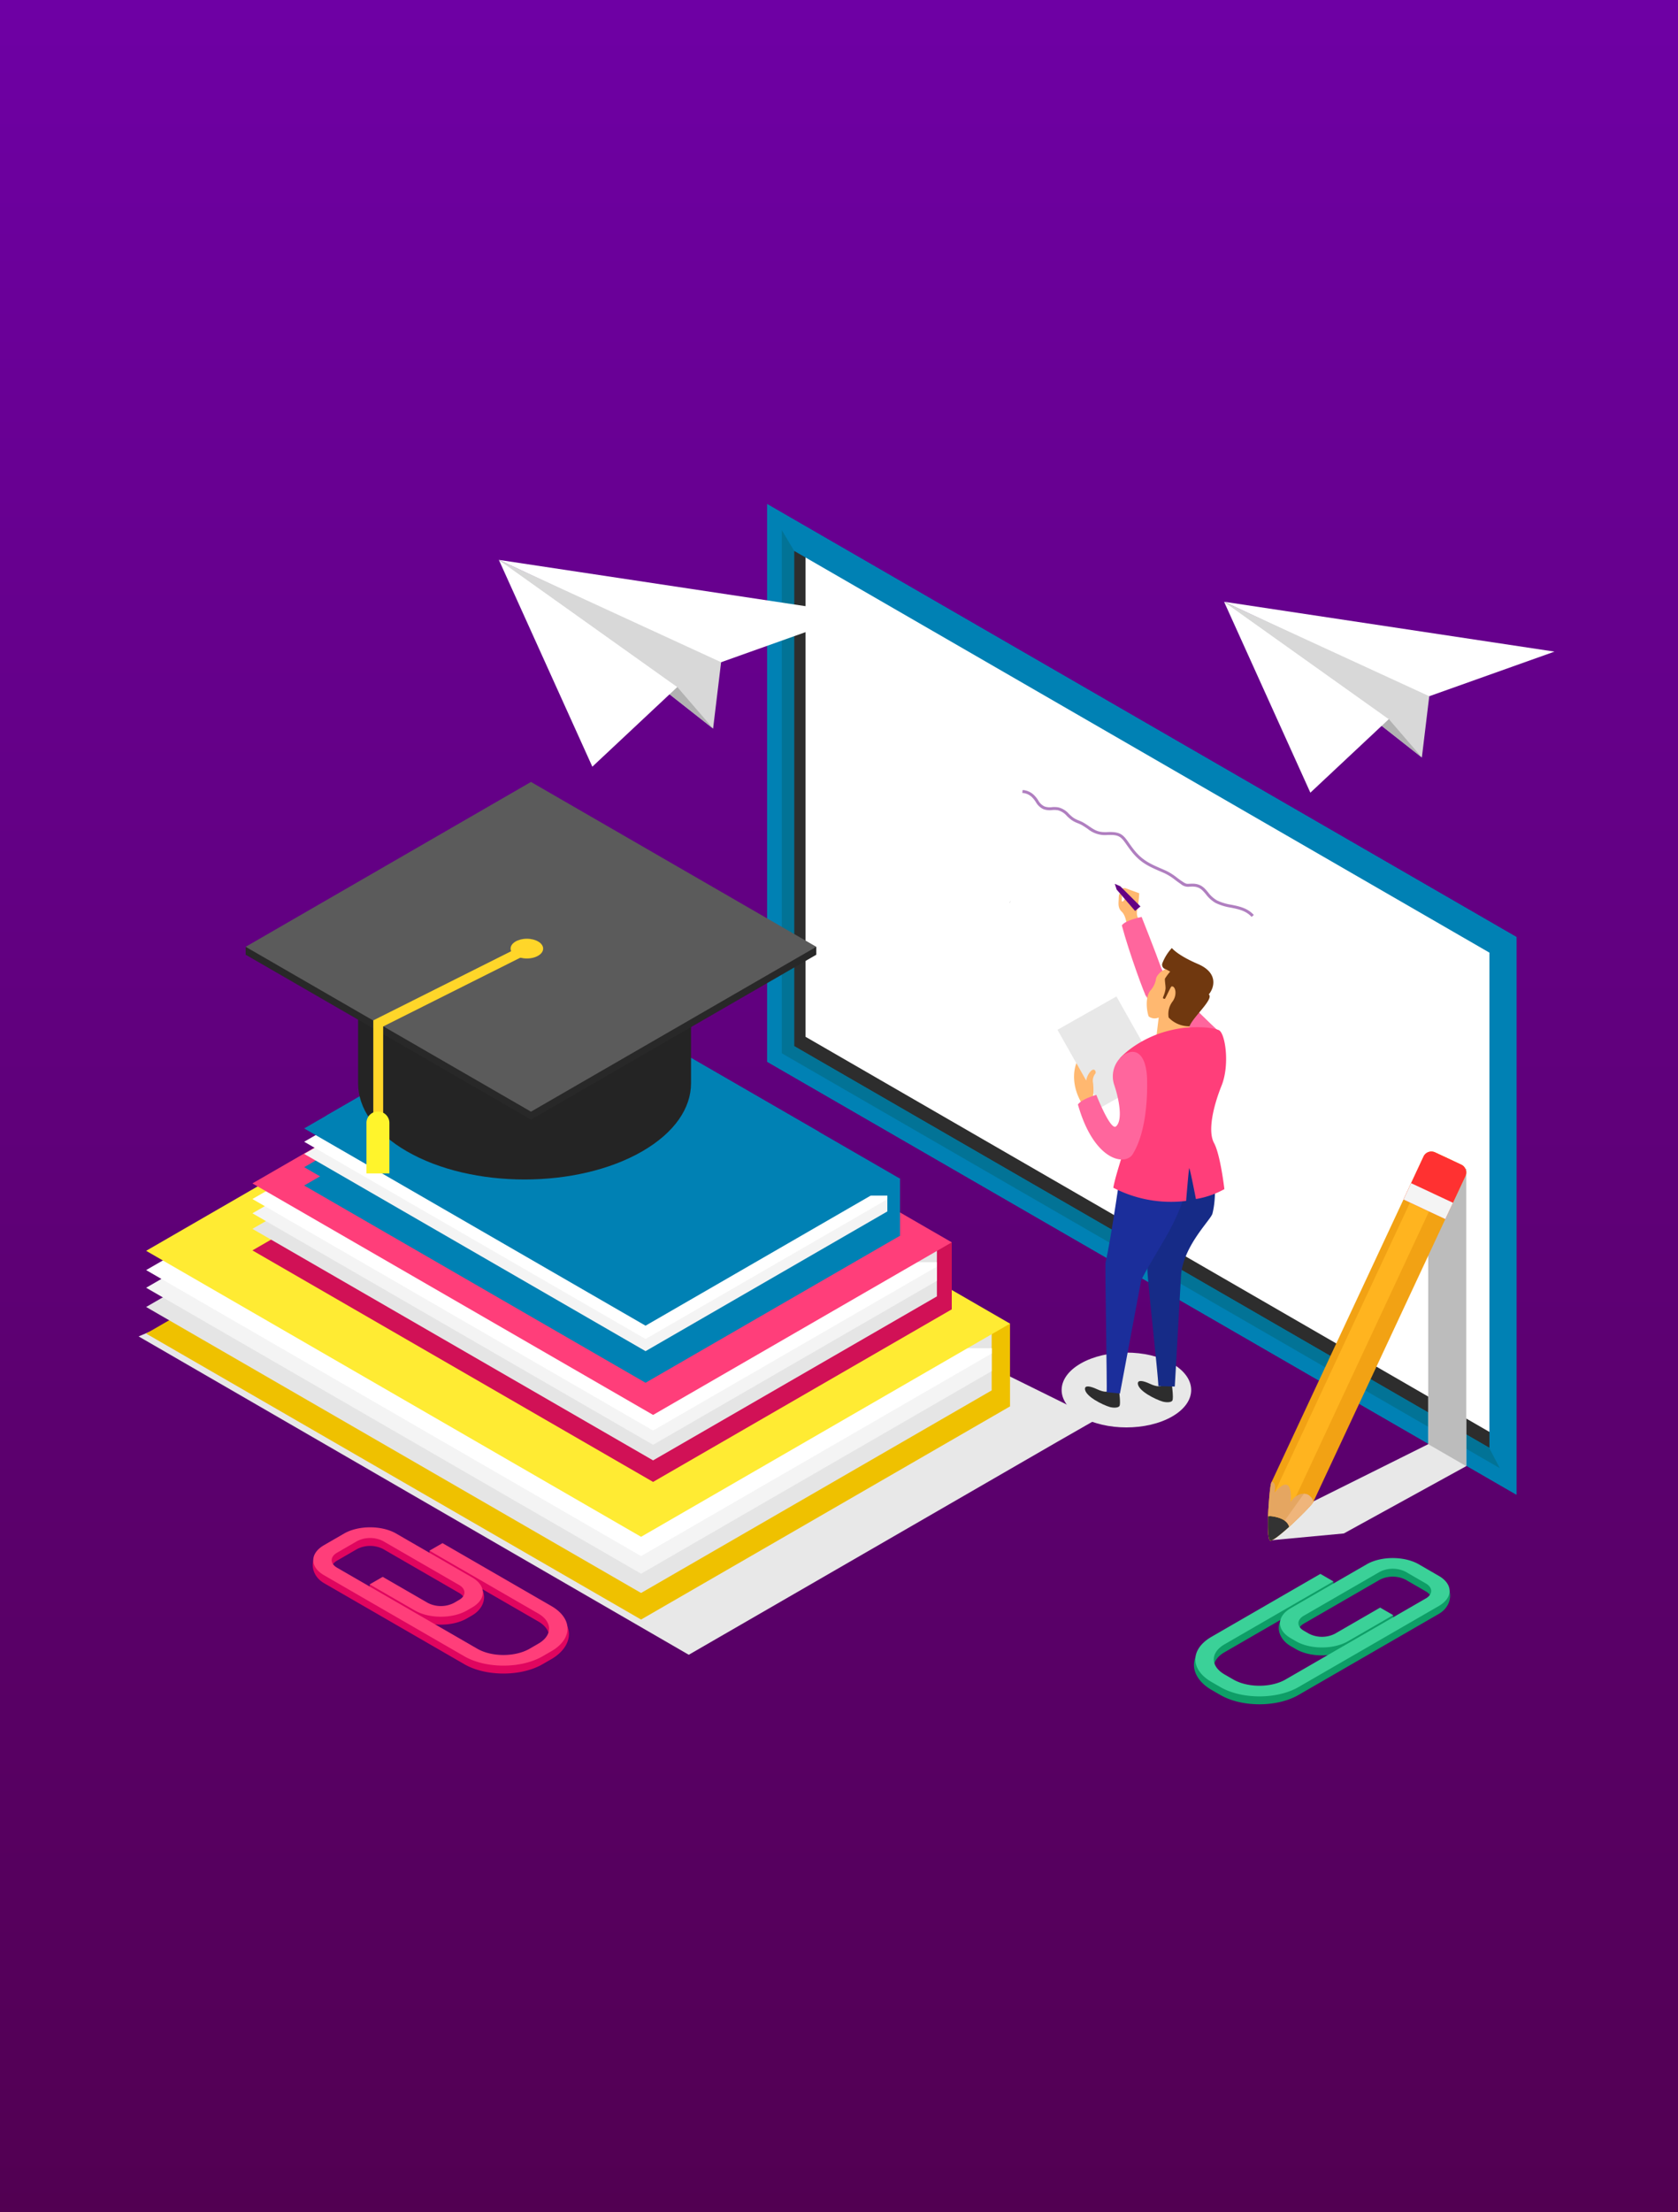 <svg xmlns="http://www.w3.org/2000/svg" xmlns:xlink="http://www.w3.org/1999/xlink" width="583" height="768" viewBox="0 0 583 768">
  <rect x="0" y="0" width="583" height="768" fill="#808080" stroke="none"/>
  <defs>
    <linearGradient id="linear-gradient" x1="0.5" x2="0.5" y2="1" gradientUnits="objectBoundingBox">
      <stop offset="0" stop-color="#6e00a4"/>
      <stop offset="1" stop-color="#520052"/>
    </linearGradient>
    <linearGradient id="linear-gradient-2" x1="-14.483" y1="0.408" x2="-13.245" y2="0.643" gradientUnits="objectBoundingBox">
      <stop offset="0" stop-color="#ffe2c4"/>
      <stop offset="1" stop-color="#ffb870"/>
    </linearGradient>
    <linearGradient id="linear-gradient-3" x1="-9.475" y1="0.5" x2="-7.955" y2="0.5" gradientUnits="objectBoundingBox">
      <stop offset="0" stop-color="#fff"/>
      <stop offset="0.717" stop-color="#efefef"/>
      <stop offset="1" stop-color="#e8e8e8"/>
    </linearGradient>
    <linearGradient id="linear-gradient-4" x1="-9.775" y1="0.252" x2="-8.832" y2="0.252" xlink:href="#linear-gradient-2"/>
    <linearGradient id="linear-gradient-5" x1="-27.945" y1="0.5" x2="-26.945" y2="0.5" xlink:href="#linear-gradient-2"/>
    <linearGradient id="linear-gradient-6" x1="1.934" y1="0.5" x2="2.934" y2="0.5" gradientUnits="objectBoundingBox">
      <stop offset="0" stop-color="#242424"/>
      <stop offset="0.683" stop-color="#696969"/>
      <stop offset="1" stop-color="#3d3d3d"/>
    </linearGradient>
  </defs>
  <g id="Group_631" data-name="Group 631" transform="translate(-783 -1)">
    <rect id="BG" width="583" height="768" transform="translate(783 1)" fill="url(#linear-gradient)"/>
    <g id="Image_for_Teacher_Registration" data-name="Image for Teacher Registration" transform="translate(782.277 98.077)">
      <g id="Group_337" data-name="Group 337" transform="translate(267.254 75.377)">
        <g id="Group_336" data-name="Group 336" transform="translate(0 2.546)">
          <path id="Path_517" data-name="Path 517" d="M231.275,266.862,482.23,411.751V228.991L231.275,84.1Z" transform="translate(-226.586 -75.978)" fill="#fff"/>
          <path id="Path_518" data-name="Path 518" d="M239.934,89.1V260.919l242.3,139.889v10.942L231.275,266.862V84.1Z" transform="translate(-226.586 -75.978)" fill="#2d2d2d"/>
          <path id="Path_519" data-name="Path 519" d="M227.441,77.459,487.776,227.764V421.357l-260.335-150.3ZM478.394,233.182,236.824,93.71V265.635L478.394,405.106Z" transform="translate(-227.441 -77.459)" fill="#0081b4"/>
          <g id="Group_335" data-name="Group 335" transform="translate(5.081 9.007)">
            <path id="Path_520" data-name="Path 520" d="M231.6,84.824l4.3,7.24V263.993L477.35,403.4l3.713,7.11L231.6,266.474Z" transform="translate(-231.596 -84.824)" fill="#027396"/>
          </g>
        </g>
      </g>
      <g id="Group_412" data-name="Group 412" transform="translate(267.254 75.377)">
        <g id="Group_336-2" data-name="Group 336" transform="translate(0 2.546)">
          <path id="Path_517-2" data-name="Path 517" d="M231.275,266.862,482.23,411.751V228.991L231.275,84.1Z" transform="translate(-226.586 -75.978)" fill="#fff"/>
          <path id="Path_518-2" data-name="Path 518" d="M239.934,89.1V260.919l242.3,139.889v10.942L231.275,266.862V84.1Z" transform="translate(-226.586 -75.978)" fill="#2d2d2d"/>
          <path id="Path_519-2" data-name="Path 519" d="M227.441,77.459,487.776,227.764V421.357l-260.335-150.3ZM478.394,233.182,236.824,93.71V265.635L478.394,405.106Z" transform="translate(-227.441 -77.459)" fill="#0081b4"/>
          <g id="Group_335-2" data-name="Group 335" transform="translate(5.081 9.007)">
            <path id="Path_520-2" data-name="Path 520" d="M231.6,84.824l4.3,7.24V263.993L477.35,403.4l3.713,7.11L231.6,266.474Z" transform="translate(-231.596 -84.824)" fill="#027396"/>
          </g>
        </g>
      </g>
      <g id="Group_338" data-name="Group 338" transform="translate(328.366 177.905)" style="mix-blend-mode: multiply;isolation: isolate">
        <path id="Path_521" data-name="Path 521" d="M296.742,190.054a3.423,3.423,0,0,1-.4.773C296.133,190.976,296.475,190.449,296.742,190.054Z" transform="translate(-273.204 -152.335)" fill="#bcbcbc"/>
      </g>
      <g id="Group_342" data-name="Group 342" transform="translate(326.719 148.838)">
        <g id="Group_339" data-name="Group 339" transform="translate(29.171 28.352)" opacity="0.5">
          <path id="Path_523" data-name="Path 523" d="M379.612,202.683l.755-.685c-2.182-2.4-5.052-2.983-7.826-3.545a17.554,17.554,0,0,1-4.987-1.519,10.286,10.286,0,0,1-3.045-2.755c-1.3-1.572-2.546-3.065-5.517-3.039-.419,0-.752.02-1.031.033-.958.05-1.155.059-2.4-.766-.653-.43-1.272-.894-1.87-1.342a20.014,20.014,0,0,0-3.84-2.435c-.565-.252-1.112-.489-1.644-.72-3.692-1.6-6.61-2.87-9.528-6.594-.668-.852-1.2-1.606-1.664-2.269-1.953-2.775-2.846-4.037-7.57-3.817-3.109.15-4.279-.647-6.22-1.962-.565-.384-1.184-.8-1.92-1.246a12.33,12.33,0,0,0-1.713-.813,9.224,9.224,0,0,1-1.932-.978,14.257,14.257,0,0,1-1.541-1.337,7.158,7.158,0,0,0-3.646-2.242,8.721,8.721,0,0,0-2.234-.077,5.677,5.677,0,0,1-2.61-.253,4.963,4.963,0,0,1-2.173-2.122,9.634,9.634,0,0,0-1.375-1.734,6.2,6.2,0,0,0-4.028-1.838l-.13,1.01a5.253,5.253,0,0,1,3.459,1.567,8.959,8.959,0,0,1,1.229,1.563,5.9,5.9,0,0,0,2.62,2.492,6.549,6.549,0,0,0,3.061.333,7.92,7.92,0,0,1,1.979.057,6.189,6.189,0,0,1,3.144,1.978,14.9,14.9,0,0,0,1.652,1.431,10.193,10.193,0,0,0,2.138,1.092,11.338,11.338,0,0,1,1.576.744c.718.433,1.322.844,1.874,1.217a9.434,9.434,0,0,0,6.84,2.137c4.161-.2,4.8.706,6.687,3.385.474.674,1.014,1.438,1.7,2.311,3.078,3.927,6.1,5.239,9.923,6.9.528.23,1.073.466,1.634.717a18.928,18.928,0,0,1,3.646,2.319c.609.457,1.24.929,1.919,1.378a3.847,3.847,0,0,0,3.017.932c.267-.013.583-.029.984-.032h.043c2.465,0,3.446,1.18,4.686,2.672a11.3,11.3,0,0,0,3.341,3,18.682,18.682,0,0,0,5.271,1.622C375.072,200.006,377.655,200.529,379.612,202.683Z" transform="translate(-299.917 -158.628)" fill="#620081"/>
        </g>
        <g id="Group_340" data-name="Group 340" transform="translate(0 2.351)" opacity="0.5">
          <path id="Path_524" data-name="Path 524" d="M402.4,208.046l.459-.911a51.1,51.1,0,0,1-4.741-2.857c-3.22-2.095-6.55-4.26-10.1-4.836a31.646,31.646,0,0,0-3.747-.323c-2.374-.106-4.617-.207-7.009-1.59-1.991-1.154-3.212-2.99-4.5-4.933-1.432-2.154-2.912-4.381-5.527-5.61-.746-.352-1.515-.641-2.259-.92a16.564,16.564,0,0,1-3.832-1.827,27.133,27.133,0,0,1-2.692-2.272,17.7,17.7,0,0,0-4.678-3.446,5.353,5.353,0,0,0-2.358-.319,5.236,5.236,0,0,1-1.738-.153,7.226,7.226,0,0,1-2.519-1.908,11.649,11.649,0,0,0-1.8-1.569,8.357,8.357,0,0,0-3.276-1.167c-.341-.068-.7-.138-1.092-.23a12.3,12.3,0,0,1-4.423-2.229c-.531-.368-1.076-.747-1.678-1.117a6.32,6.32,0,0,0-2.5-.8,7.434,7.434,0,0,1-1.655-.4,13.964,13.964,0,0,1-3.353-2.148c-.552-.433-1.124-.878-1.723-1.279-4.727-3.158-9.814-5.87-14.734-8.492-2.124-1.134-4.251-2.267-6.358-3.44-.652-.362-1.334-.711-2.026-1.064a34.884,34.884,0,0,1-4.095-2.33,20.231,20.231,0,0,0-4.206-2.072,22.686,22.686,0,0,1-3.591-1.68c-1.715-1.055-3.373-2.126-5.022-3.191-2.889-1.865-5.875-3.792-9.071-5.562l-.494.892c3.165,1.751,6.137,3.671,9.013,5.527,1.655,1.069,3.317,2.143,5.04,3.2a23.51,23.51,0,0,0,3.747,1.759,19.191,19.191,0,0,1,4,1.962,35.689,35.689,0,0,0,4.212,2.4c.682.347,1.353.691,1.995,1.048,2.112,1.175,4.244,2.31,6.374,3.446,4.9,2.612,9.964,5.313,14.647,8.441.569.38,1.124.814,1.663,1.235a14.938,14.938,0,0,0,3.6,2.291,8.35,8.35,0,0,0,1.87.462,5.432,5.432,0,0,1,2.128.665c.586.36,1.115.728,1.63,1.085a13.253,13.253,0,0,0,4.771,2.384c.4.1.775.169,1.13.237a7.463,7.463,0,0,1,2.92,1.026,10.665,10.665,0,0,1,1.627,1.432,7.892,7.892,0,0,0,2.931,2.159,6.144,6.144,0,0,0,2.067.2,4.547,4.547,0,0,1,1.935.236,17.017,17.017,0,0,1,4.39,3.26,28.544,28.544,0,0,0,2.8,2.357,17.6,17.6,0,0,0,4.058,1.946c.724.273,1.475.555,2.184.888,2.357,1.109,3.695,3.122,5.112,5.253,1.3,1.956,2.645,3.978,4.842,5.25,2.606,1.51,4.97,1.616,7.474,1.727a30.977,30.977,0,0,1,3.63.311c3.333.542,6.571,2.646,9.7,4.684A51.92,51.92,0,0,0,402.4,208.046Z" transform="translate(-276.064 -137.367)" fill="#fff"/>
        </g>
        <g id="Group_341" data-name="Group 341" transform="translate(11.633)" opacity="0.5">
          <path id="Path_525" data-name="Path 525" d="M377.229,187.5l.711-.733c-4.718-4.576-11.593-6.118-17.659-7.478-.7-.158-1.4-.313-2.08-.472-2.225-.517-3.862-2.085-5.6-3.746-.723-.692-1.469-1.408-2.255-2.029-.675-.533-1.35-1.082-2.025-1.633-1.772-1.442-3.605-2.934-5.5-4.2a42.129,42.129,0,0,0-4.88-2.676,36.666,36.666,0,0,1-5.36-3.019,56.727,56.727,0,0,0-9.125-5.078c-1.033-.492-2.075-.989-3.128-1.519a35.262,35.262,0,0,1-7.492-4.756c-.585-.512-1.14-1.092-1.726-1.7a16.621,16.621,0,0,0-3.52-3.049,17.263,17.263,0,0,0-3.543-1.436,15.44,15.44,0,0,1-3.565-1.475,28.573,28.573,0,0,0-6.525-2.963,15.3,15.3,0,0,1-3.336-1.82,12.536,12.536,0,0,0-4.9-2.276l-.148,1.009a11.58,11.58,0,0,1,4.493,2.119,16.309,16.309,0,0,0,3.566,1.932,27.817,27.817,0,0,1,6.32,2.865,16.433,16.433,0,0,0,3.787,1.579,16.406,16.406,0,0,1,3.342,1.345,15.944,15.944,0,0,1,3.293,2.873c.576.6,1.172,1.222,1.789,1.765a36.2,36.2,0,0,0,7.707,4.9c1.059.533,2.108,1.033,3.145,1.529a55.936,55.936,0,0,1,8.969,4.984,37.436,37.436,0,0,0,5.507,3.109,41.059,41.059,0,0,1,4.762,2.607c1.854,1.238,3.668,2.714,5.421,4.141.68.553,1.359,1.1,2.036,1.642.748.591,1.476,1.289,2.183,1.964,1.756,1.683,3.572,3.423,6.07,4,.685.159,1.382.314,2.088.472C365.992,181.616,372.719,183.125,377.229,187.5Z" transform="translate(-285.576 -135.445)" fill="#fff"/>
        </g>
      </g>
      <g id="Group_348" data-name="Group 348" transform="translate(368.128 209.756)">
        <g id="Group_343" data-name="Group 343" transform="translate(19.922)">
          <path id="Path_526" data-name="Path 526" d="M334.469,197.379s-1.23-.977-.679-3.565a39.432,39.432,0,0,0,.679-5.561l-4.882-1.783s-1.062,0-1.167.213a10.587,10.587,0,0,0,.955,2.715c.424.977-.763,2.166-.955,1.573s.275-1.4-.191-2.166-.849-.593-.89,1.147-.426,3.352,1.081,4.752,1.762,4.925,1.762,4.925Z" transform="translate(-325.979 -184.985)" fill="url(#linear-gradient-2)"/>
          <path id="Path_527" data-name="Path 527" d="M361.874,234.379s-18.1-16.716-20.022-22.114-6.761-17.6-6.761-17.6-5.662,1.057-6.882,2.934c2.562,9.624,8.177,24.764,8.664,25.115s-2.074-3.051.489.352,12.2,16.2,13.179,16.548S361.874,234.379,361.874,234.379Z" transform="translate(-325.768 -183.159)" fill="#ff669d"/>
          <path id="Path_528" data-name="Path 528" d="M328.123,186.105l7,7-1.868,1.569-6.409-7.427-.637-1.995Z" transform="translate(-326.213 -185.256)" fill="#630084"/>
        </g>
        <g id="Group_347" data-name="Group 347" transform="translate(0 22.286)">
          <path id="Path_529" data-name="Path 529" d="M317.7,340.5c8.789,5.075,23.036,5.075,31.827,0s8.788-13.3,0-18.371-23.037-5.074-31.827,0S308.908,335.424,317.7,340.5Z" transform="translate(-309.66 -177.873)" fill="#e8e8e8" style="mix-blend-mode: multiply;isolation: isolate"/>
          <g id="Group_346" data-name="Group 346">
            <path id="Path_530" data-name="Path 530" d="M329.616,329.734s.519,3.972.161,4.881-2.489.72-3.284.5c-2.618-.741-8.912-3.861-8.752-6.45.061-1.057,1.655-.952,4.219.247s4.015.992,4.346.251S329.616,329.734,329.616,329.734Z" transform="translate(-308.181 -175.73)" fill="#2d2d2d"/>
            <path id="Path_531" data-name="Path 531" d="M344.641,328.2s.517,3.971.158,4.88-2.483.718-3.282.492c-2.614-.74-8.913-3.857-8.753-6.45.066-1.053,1.657-.953,4.219.247s4.016.994,4.349.251S344.641,328.2,344.641,328.2Z" transform="translate(-304.832 -176.072)" fill="#2d2d2d"/>
            <g id="Group_345" data-name="Group 345">
              <g id="Group_344" data-name="Group 344">
                <path id="Path_532" data-name="Path 532" d="M344.982,342.241c.241-3.511,2.115-38.078,2.232-39.156,1.075-10.069,10.308-18.744,10.858-20.886,1.991-7.789,0-18.272,0-18.272l-18.184.761a180.319,180.319,0,0,0-4.422,36.608c-.034,3.643,3.783,37.237,3.814,40.786Z" transform="translate(-304.229 -190.001)" fill="#162b87"/>
                <path id="Path_533" data-name="Path 533" d="M335.957,305.416c1.552-3.626,8.984-15.268,10.546-18.685,7.3-13.787,5.574-21.906,5.574-21.906l-22.719-.9s-3.987,28.017-5.754,35.167c-.285,1.14.6,44.182.36,45.123l4.634.443Z" transform="translate(-306.886 -190.001)" fill="#1b2e9b"/>
                <rect id="Rectangle_83" data-name="Rectangle 83" width="23.525" height="30.908" transform="translate(0 28.383) rotate(-29.455)" fill="#e8e8e8"/>
                <rect id="Rectangle_84" data-name="Rectangle 84" width="22.787" height="30.055" transform="translate(0.508 28.492) rotate(-29.456)" fill="url(#linear-gradient-3)"/>
                <path id="Path_534" data-name="Path 534" d="M345.314,209.514a5.535,5.535,0,0,0-6.172,2.081,3.01,3.01,0,0,0-.706,1.689,8,8,0,0,1-1.953,3.759c-1.623,1.982-1.382,6.457-.534,8.885a3.41,3.41,0,0,0,3.485.393l-.728,6.087,11.759-1.4s-1.317-2.973,1.535-7.628,3.312-7.317.611-10.136-7.3-3.729-7.3-3.729" transform="translate(-304.268 -202.191)" fill="url(#linear-gradient-4)"/>
                <path id="Path_535" data-name="Path 535" d="M343.044,203.479s1.844,2.456,9.057,5.546,5.683,8.294,3.77,10.555c1.9,1.58-5.6,7.949-6.675,11.067a9.76,9.76,0,0,1-7.267-3.033,7.133,7.133,0,0,1,1.244-5.423c1.9-2.437,1.1-5.722-.259-5.359-.294.081-2.15,4.34-2.352,4.32a2.337,2.337,0,0,1-.547-.19c-.3-.187.5-1.163.813-3.172.146-.959-.379-3.267-.143-3.752a20.048,20.048,0,0,1,1.775-2.379l-1.494-.817a1.58,1.58,0,0,1-1.216-2.1,16.605,16.605,0,0,1,3.293-5.265" transform="translate(-303.3 -203.479)" fill="#70380f"/>
                <path id="Path_536" data-name="Path 536" d="M328.117,236.689s4.3-5.063,13.261-8.4a43.453,43.453,0,0,1,8.97-2.118s8.068-.819,12.067.789c2.266.912,3.918,11.98.994,19.262s-4.867,15.82-2.631,19.925,3.6,16.027,3.6,16.027a30.424,30.424,0,0,1-9.89,3.434s-2.061-10.712-2.329-10.712c-.141,0-1.075,11.371-1.075,11.371a43.468,43.468,0,0,1-25.3-4.58c.959-5.391,4.84-15.826,5.87-20.855s-3.536-24.138-3.536-24.138" transform="translate(-306.388 -198.467)" fill="#ff3e7a"/>
                <path id="Path_537" data-name="Path 537" d="M321.243,247.538a19.265,19.265,0,0,0,0-4.458,3.948,3.948,0,0,1,.78-3.282c.427-.609-.3-2.25-1.64-.79a6.131,6.131,0,0,0-1.52,3.181l-3.4-6.018s-2.843,6.123,1.981,14.166C320.6,251.96,321.243,247.538,321.243,247.538Z" transform="translate(-308.874 -196.19)" fill="url(#linear-gradient-5)"/>
                <path id="Path_538" data-name="Path 538" d="M328.379,244.523a9.247,9.247,0,0,1,2.266-9.677,7.418,7.418,0,0,1,1.856-1.31c4.2-2.072,7.1,1.48,7.266,9.12s-.633,18.8-5.035,25.89c-2.693,4.076-13.453,2.285-19-17.314,1.4-1.989,6.4-3.328,6.4-3.328s4.947,12.578,6.842,10.915c2.469-2.172.975-9.686-.6-14.3" transform="translate(-308.627 -196.907)" fill="#ff669d"/>
              </g>
            </g>
          </g>
        </g>
      </g>
      <g id="Group_358" data-name="Group 358" transform="translate(48.881 174.391)">
        <g id="Group_352" data-name="Group 352" transform="translate(0 69.243)">
          <g id="Group_349" data-name="Group 349" transform="translate(0 19.527)">
            <path id="Path_539" data-name="Path 539" d="M240.025,435.7,368.207,361.69l13.518-7.737L196.246,262.41,48.881,325.177Z" transform="translate(-48.881 -221.459)" fill="#e8e8e8" style="mix-blend-mode: multiply;isolation: isolate"/>
            <path id="Path_540" data-name="Path 540" d="M222.978,425.7,351.162,351.7V322.967L179.2,252.415,51.019,326.42Z" transform="translate(-48.404 -223.687)" fill="#efc100"/>
            <path id="Path_541" data-name="Path 541" d="M179.2,244.864,344.788,321.7v26.131l-121.81,70.327L51.019,318.869Z" transform="translate(-48.404 -225.371)" fill="#e5e5e5"/>
            <path id="Path_542" data-name="Path 542" d="M179.2,239.4l27.455,12.738v82.271H344.788v7.951l-121.81,70.328L51.019,313.408Z" transform="translate(-48.404 -226.588)" fill="#f4f4f4"/>
            <path id="Path_543" data-name="Path 543" d="M179.2,234.4l27.455,12.739V335.53H344.788v1.831l-121.81,70.327L51.019,308.4Z" transform="translate(-48.404 -227.704)" fill="#fff"/>
            <path id="Path_544" data-name="Path 544" d="M222.978,402.211l128.184-74.006L179.2,228.925l-128.18,74Z" transform="translate(-48.404 -228.925)" fill="#ffeb33"/>
          </g>
          <g id="Group_350" data-name="Group 350" transform="translate(39.543 10.217)">
            <path id="Path_545" data-name="Path 545" d="M220.423,380.614,324.192,320.7V297.443L184.983,240.331,81.215,300.237Z" transform="translate(-81.215 -217.072)" fill="#d11156"/>
            <path id="Path_546" data-name="Path 546" d="M184.983,234.217l134.05,62.2v21.152L220.423,374.5,81.215,294.124Z" transform="translate(-81.215 -218.435)" fill="#e5e5e5"/>
            <path id="Path_547" data-name="Path 547" d="M184.983,229.8l22.224,10.31v66.6H319.033v6.436l-98.61,56.934L81.215,289.705Z" transform="translate(-81.215 -219.42)" fill="#f4f4f4"/>
            <path id="Path_548" data-name="Path 548" d="M184.983,225.743l22.224,10.315v71.554H319.033V309.1l-98.61,56.931L81.215,285.655Z" transform="translate(-81.215 -220.325)" fill="#fff"/>
            <path id="Path_549" data-name="Path 549" d="M220.423,361.594l103.768-59.911L184.983,221.313,81.215,281.222Z" transform="translate(-81.215 -221.313)" fill="#ff3e7a"/>
          </g>
          <g id="Group_351" data-name="Group 351" transform="translate(57.522)">
            <path id="Path_550" data-name="Path 550" d="M214.522,348.681l88.411-51.042V277.823L184.326,229.162,95.916,280.2Z" transform="translate(-95.916 -209.345)" fill="#0081b4"/>
            <path id="Path_551" data-name="Path 551" d="M184.326,223.952l114.213,52.989v18.026l-84.016,48.506L95.916,275Z" transform="translate(-95.916 -210.507)" fill="#0081b4"/>
            <path id="Path_552" data-name="Path 552" d="M184.326,220.186l18.937,8.788v56.743h95.276V291.2l-84.016,48.508L95.916,271.234Z" transform="translate(-95.916 -211.346)" fill="#f4f4f4"/>
            <path id="Path_553" data-name="Path 553" d="M184.326,216.734l18.937,8.786v60.966h95.276v1.261l-84.016,48.508L95.916,267.779Z" transform="translate(-95.916 -212.116)" fill="#fff"/>
            <path id="Path_554" data-name="Path 554" d="M214.522,332.478l88.411-51.042L184.326,212.958,95.916,264Z" transform="translate(-95.916 -212.958)" fill="#0081b4"/>
            <path id="Path_555" data-name="Path 555" d="M273.324,265.153l-80.69,46.585-90.4-52.192,80.687-46.588Z" transform="translate(-94.508 -212.958)" fill="#0081b4"/>
          </g>
        </g>
        <g id="Group_357" data-name="Group 357" transform="translate(37.193 0)">
          <g id="Group_354" data-name="Group 354">
            <path id="Path_556" data-name="Path 556" d="M226.909,207.909v41.548c0,8.545-5.646,17.09-16.939,23.609-22.587,13.043-59.206,13.043-81.8,0-11.3-6.521-16.941-15.068-16.938-23.617V207.909Z" transform="translate(-72.171 -144.84)" fill="url(#linear-gradient-6)"/>
            <g id="Group_353" data-name="Group 353">
              <path id="Path_557" data-name="Path 557" d="M178.423,263.113l99.132-57.233v-2.742H79.293v2.742Z" transform="translate(-79.293 -145.904)" fill="#282828"/>
              <path id="Path_558" data-name="Path 558" d="M178.423,270.8l99.132-57.232-99.132-57.233-99.13,57.233Z" transform="translate(-79.293 -156.339)" fill="#5b5b5b"/>
            </g>
          </g>
          <g id="Group_356" data-name="Group 356" transform="translate(41.97 54.43)">
            <g id="Group_355" data-name="Group 355" transform="translate(2.375 1.27)">
              <path id="Path_559" data-name="Path 559" d="M115.553,266.313h3.428V231.068l52.127-26.118-1.536-3.066L115.553,228.95Z" transform="translate(-115.553 -201.884)" fill="#ffd629"/>
            </g>
            <path id="Path_560" data-name="Path 560" d="M154.559,204.272c0,1.893,2.529,3.428,5.654,3.428s5.656-1.535,5.656-3.428-2.533-3.427-5.656-3.427S154.559,202.38,154.559,204.272Z" transform="translate(-104.481 -200.845)" fill="#ffd629"/>
            <path id="Path_561" data-name="Path 561" d="M113.611,271.366V253.921a3.986,3.986,0,1,1,7.971,0v17.446Z" transform="translate(-113.611 -189.899)" fill="#fff42c"/>
          </g>
        </g>
      </g>
      <g id="Group_360" data-name="Group 360" transform="translate(441.28 302.694)">
        <path id="Path_562" data-name="Path 562" d="M369.776,389.439l.59,5.709,25.7-2.4,42.526-23.368V266.153h-13.2v95.6Z" transform="translate(-369.73 -260.157)" fill="#e8e8e8" style="mix-blend-mode: multiply;isolation: isolate"/>
        <path id="Path_563" data-name="Path 563" d="M428.451,369.376V266.153h-13.2v95.6Z" transform="translate(-359.591 -260.157)" fill="#bcbcbc" style="mix-blend-mode: multiply;isolation: isolate"/>
        <g id="Group_359" data-name="Group 359">
          <path id="Path_564" data-name="Path 564" d="M370.881,376.191c-.7,1.5-1.88,18.685-.506,20.051,1.181,1.159,14.353-11.753,15.055-13.253l52.885-113.21a3,3,0,0,0-1.446-3.986l-9.118-4.26a3,3,0,0,0-3.984,1.448Z" transform="translate(-369.738 -261.25)" fill="#f2a214"/>
          <path id="Path_565" data-name="Path 565" d="M427.751,261.512l6.16,2.878L372.88,395.026c-1.285.956-2.227,1.466-2.5,1.195-.8-.794-.737-6.912-.407-12.2l57.311-122.676A2.805,2.805,0,0,1,427.751,261.512Z" transform="translate(-369.738 -261.229)" fill="#ffb41f"/>
          <path id="Path_566" data-name="Path 566" d="M377.1,368.437c-3.187,2.884-6.183,5.251-6.72,4.728-.6-.608-.717-4.285-.591-8.338a3.315,3.315,0,0,1,.907-.075C373.308,365.054,376.379,365.947,377.1,368.437Z" transform="translate(-369.738 -238.174)" fill="#333"/>
          <path id="Path_567" data-name="Path 567" d="M371.982,358.769c1.627-1.777,3.026-3.083,4.251-2.711,1.381.415,1.679,3.572,1.317,6.031.794-1.464,3.139-3.55,5.64-2.76,1.441.456,2.428,2.346,2.245,2.733l-.015.034c-.383.819-4.5,5.048-8.335,8.525-.717-2.49-3.788-3.383-6.4-3.685a3.316,3.316,0,0,0-.907.075c.163-5.136.706-10.876,1.1-11.712l.161-.347C372.4,355.257,372.288,357.037,371.982,358.769Z" transform="translate(-369.73 -240.358)" fill="#e5a661"/>
          <path id="Path_568" data-name="Path 568" d="M381.157,358.4a3.549,3.549,0,0,1,.987.161c1.441.456,2.428,2.346,2.245,2.733l-.015.034c-.383.819-4.5,5.048-8.335,8.525a3.938,3.938,0,0,0-1.57-2.118Z" transform="translate(-368.683 -239.589)" fill="#efb57b"/>
          <path id="Path_569" data-name="Path 569" d="M408.218,277.9l6.968-14.923a3,3,0,0,1,3.984-1.448l9.118,4.26a3,3,0,0,1,1.446,3.986L422.766,284.7Z" transform="translate(-361.158 -261.25)" fill="#ff3131"/>
          <rect id="Rectangle_85" data-name="Rectangle 85" width="6.254" height="16.06" transform="matrix(0.424, -0.906, 0.906, 0.424, 47.059, 16.65)" fill="#f4f4f4"/>
        </g>
      </g>
      <g id="Group_361" data-name="Group 361" transform="translate(174.044 97.3)">
        <path id="Path_570" data-name="Path 570" d="M151.225,93.3l124.34,18.752-47.9,17.049Z" transform="translate(-151.225 -93.303)" fill="#fff"/>
        <path id="Path_571" data-name="Path 571" d="M228.441,128.826l-2.78,23.041L151.225,93.3Z" transform="translate(-151.225 -93.303)" fill="#d8d8d8"/>
        <path id="Path_572" data-name="Path 572" d="M213.228,137.438l12.433,14.428L151.225,93.3Z" transform="translate(-151.225 -93.303)" fill="#b2b2b2"/>
        <path id="Path_573" data-name="Path 573" d="M151.225,93.3l32.478,71.79,29.526-27.654Z" transform="translate(-151.225 -93.303)" fill="#fff"/>
      </g>
      <g id="Group_362" data-name="Group 362" transform="translate(426.009 111.831)">
        <path id="Path_574" data-name="Path 574" d="M357.252,105.185l114.8,17.313-44.223,15.74Z" transform="translate(-357.252 -105.185)" fill="#fff"/>
        <path id="Path_575" data-name="Path 575" d="M428.542,137.981l-2.568,21.272-68.723-54.069Z" transform="translate(-357.252 -105.185)" fill="#d8d8d8"/>
        <path id="Path_576" data-name="Path 576" d="M414.5,145.932l11.477,13.321-68.723-54.069Z" transform="translate(-357.252 -105.185)" fill="#b2b2b2"/>
        <path id="Path_577" data-name="Path 577" d="M357.252,105.185l29.984,66.279L414.5,145.932Z" transform="translate(-357.252 -105.185)" fill="#fff"/>
      </g>
      <g id="Group_363" data-name="Group 363" transform="translate(109.379 433.158)">
        <path id="Path_578" data-name="Path 578" d="M101.912,374.653l6.762-1.981h0l.583-.337c4.98-2.874,13.085-2.874,18.064,0l27.2,14.038c4.98,2.875,4.178,8.758-.8,11.634l-1.812,1.046c-4.981,2.878-13.088,2.878-18.068,0l-15.7-9.065v-2.752l20.227,9.2a9.971,9.971,0,0,0,9.015,0l1.814-1.047c2.486-1.435,2.486-3.768,0-5.2l-26.4-15.239a9.974,9.974,0,0,0-9.012,0l-.86.5-6.127,3.538c-2.486,1.436-2.484,3.769,0,5.2l25.326,14.623h0l23.42,13.521c5,2.889,13.137,2.889,18.139,0l3.034-1.751c5-2.887,5-7.585,0-10.474l-37.807-21.828v-2.752l43.26,21.408c7.5,4.328,6.571,11.929-.925,16.258l-3.037,1.751c-7.5,4.328-19.693,4.328-27.191,0L111.75,392.274h0l-9.483-5.475C97.286,383.924,96.93,377.528,101.912,374.653Z" transform="translate(-98.349 -367.427)" fill="#e0055f"/>
        <path id="Path_579" data-name="Path 579" d="M102.234,374.119l6.406-3.7h0l.583-.337c4.98-2.874,13.085-2.874,18.064,0l26.4,15.241c4.98,2.876,4.982,7.556,0,10.432l-1.812,1.046c-4.981,2.878-13.088,2.878-18.068,0l-15.7-9.065,4.526-2.613,15.7,9.065a9.971,9.971,0,0,0,9.015,0l1.814-1.047c2.486-1.435,2.486-3.768,0-5.2l-26.4-15.239a9.974,9.974,0,0,0-9.012,0l-.86.5-6.127,3.538c-2.486,1.436-2.484,3.769,0,5.2l25.326,14.623h0l23.42,13.521c5,2.889,13.137,2.889,18.139,0l3.034-1.751c5-2.887,5-7.585,0-10.474l-37.807-21.828,4.526-2.613,37.809,21.829c7.5,4.328,7.5,11.37,0,15.7l-3.037,1.751c-7.5,4.328-19.693,4.328-27.191,0l-39.266-22.669h0l-9.483-5.475C97.253,381.674,97.253,376.995,102.234,374.119Z" transform="translate(-98.316 -367.929)" fill="#ff3e7a"/>
      </g>
      <g id="Group_364" data-name="Group 364" transform="translate(415.55 443.83)">
        <path id="Path_580" data-name="Path 580" d="M434.138,383.38l-6.762-1.982h0l-.582-.336c-4.981-2.875-13.087-2.875-18.067,0l-27.2,14.038c-4.98,2.875-4.176,8.758.8,11.633l1.814,1.047c4.981,2.876,13.087,2.876,18.067,0l15.7-9.065v-2.752l-20.227,9.2a9.968,9.968,0,0,1-9.013,0l-1.815-1.047c-2.485-1.435-2.485-3.769,0-5.2l26.4-15.239a9.976,9.976,0,0,1,9.013,0l.86.5,6.127,3.538c2.486,1.435,2.485,3.769,0,5.2l-25.326,14.623h0l-23.42,13.522c-5,2.887-13.138,2.887-18.139,0l-3.035-1.751c-5-2.889-5-7.586,0-10.473L397.142,387v-2.752L353.881,405.66c-7.5,4.328-6.572,11.93.924,16.258l3.037,1.753c7.5,4.328,19.693,4.328,27.192,0L424.3,401h0l9.482-5.475C438.762,392.651,439.119,386.255,434.138,383.38Z" transform="translate(-348.699 -376.153)" fill="#0e9e67"/>
        <path id="Path_581" data-name="Path 581" d="M433.693,382.846l-6.4-3.7h0l-.582-.336c-4.981-2.875-13.087-2.875-18.067,0l-26.4,15.241c-4.98,2.875-4.981,7.556,0,10.431l1.814,1.047c4.981,2.876,13.087,2.876,18.067,0l15.7-9.065-4.526-2.613-15.7,9.065a9.969,9.969,0,0,1-9.013,0l-1.815-1.047c-2.485-1.435-2.485-3.769,0-5.2l26.4-15.239a9.976,9.976,0,0,1,9.013,0l.86.5,6.127,3.538c2.486,1.435,2.485,3.769,0,5.2l-25.326,14.623h0l-23.42,13.522c-5,2.887-13.138,2.887-18.139,0l-3.035-1.751c-5-2.889-5-7.586,0-10.474l37.809-21.829-4.527-2.612-37.809,21.828c-7.5,4.328-7.5,11.371,0,15.7l3.037,1.753c7.5,4.328,19.693,4.328,27.192,0l39.266-22.669h0l9.482-5.475C438.674,390.4,438.674,385.721,433.693,382.846Z" transform="translate(-348.611 -376.655)" fill="#3bd198"/>
      </g>
    </g>
  </g>
</svg>
